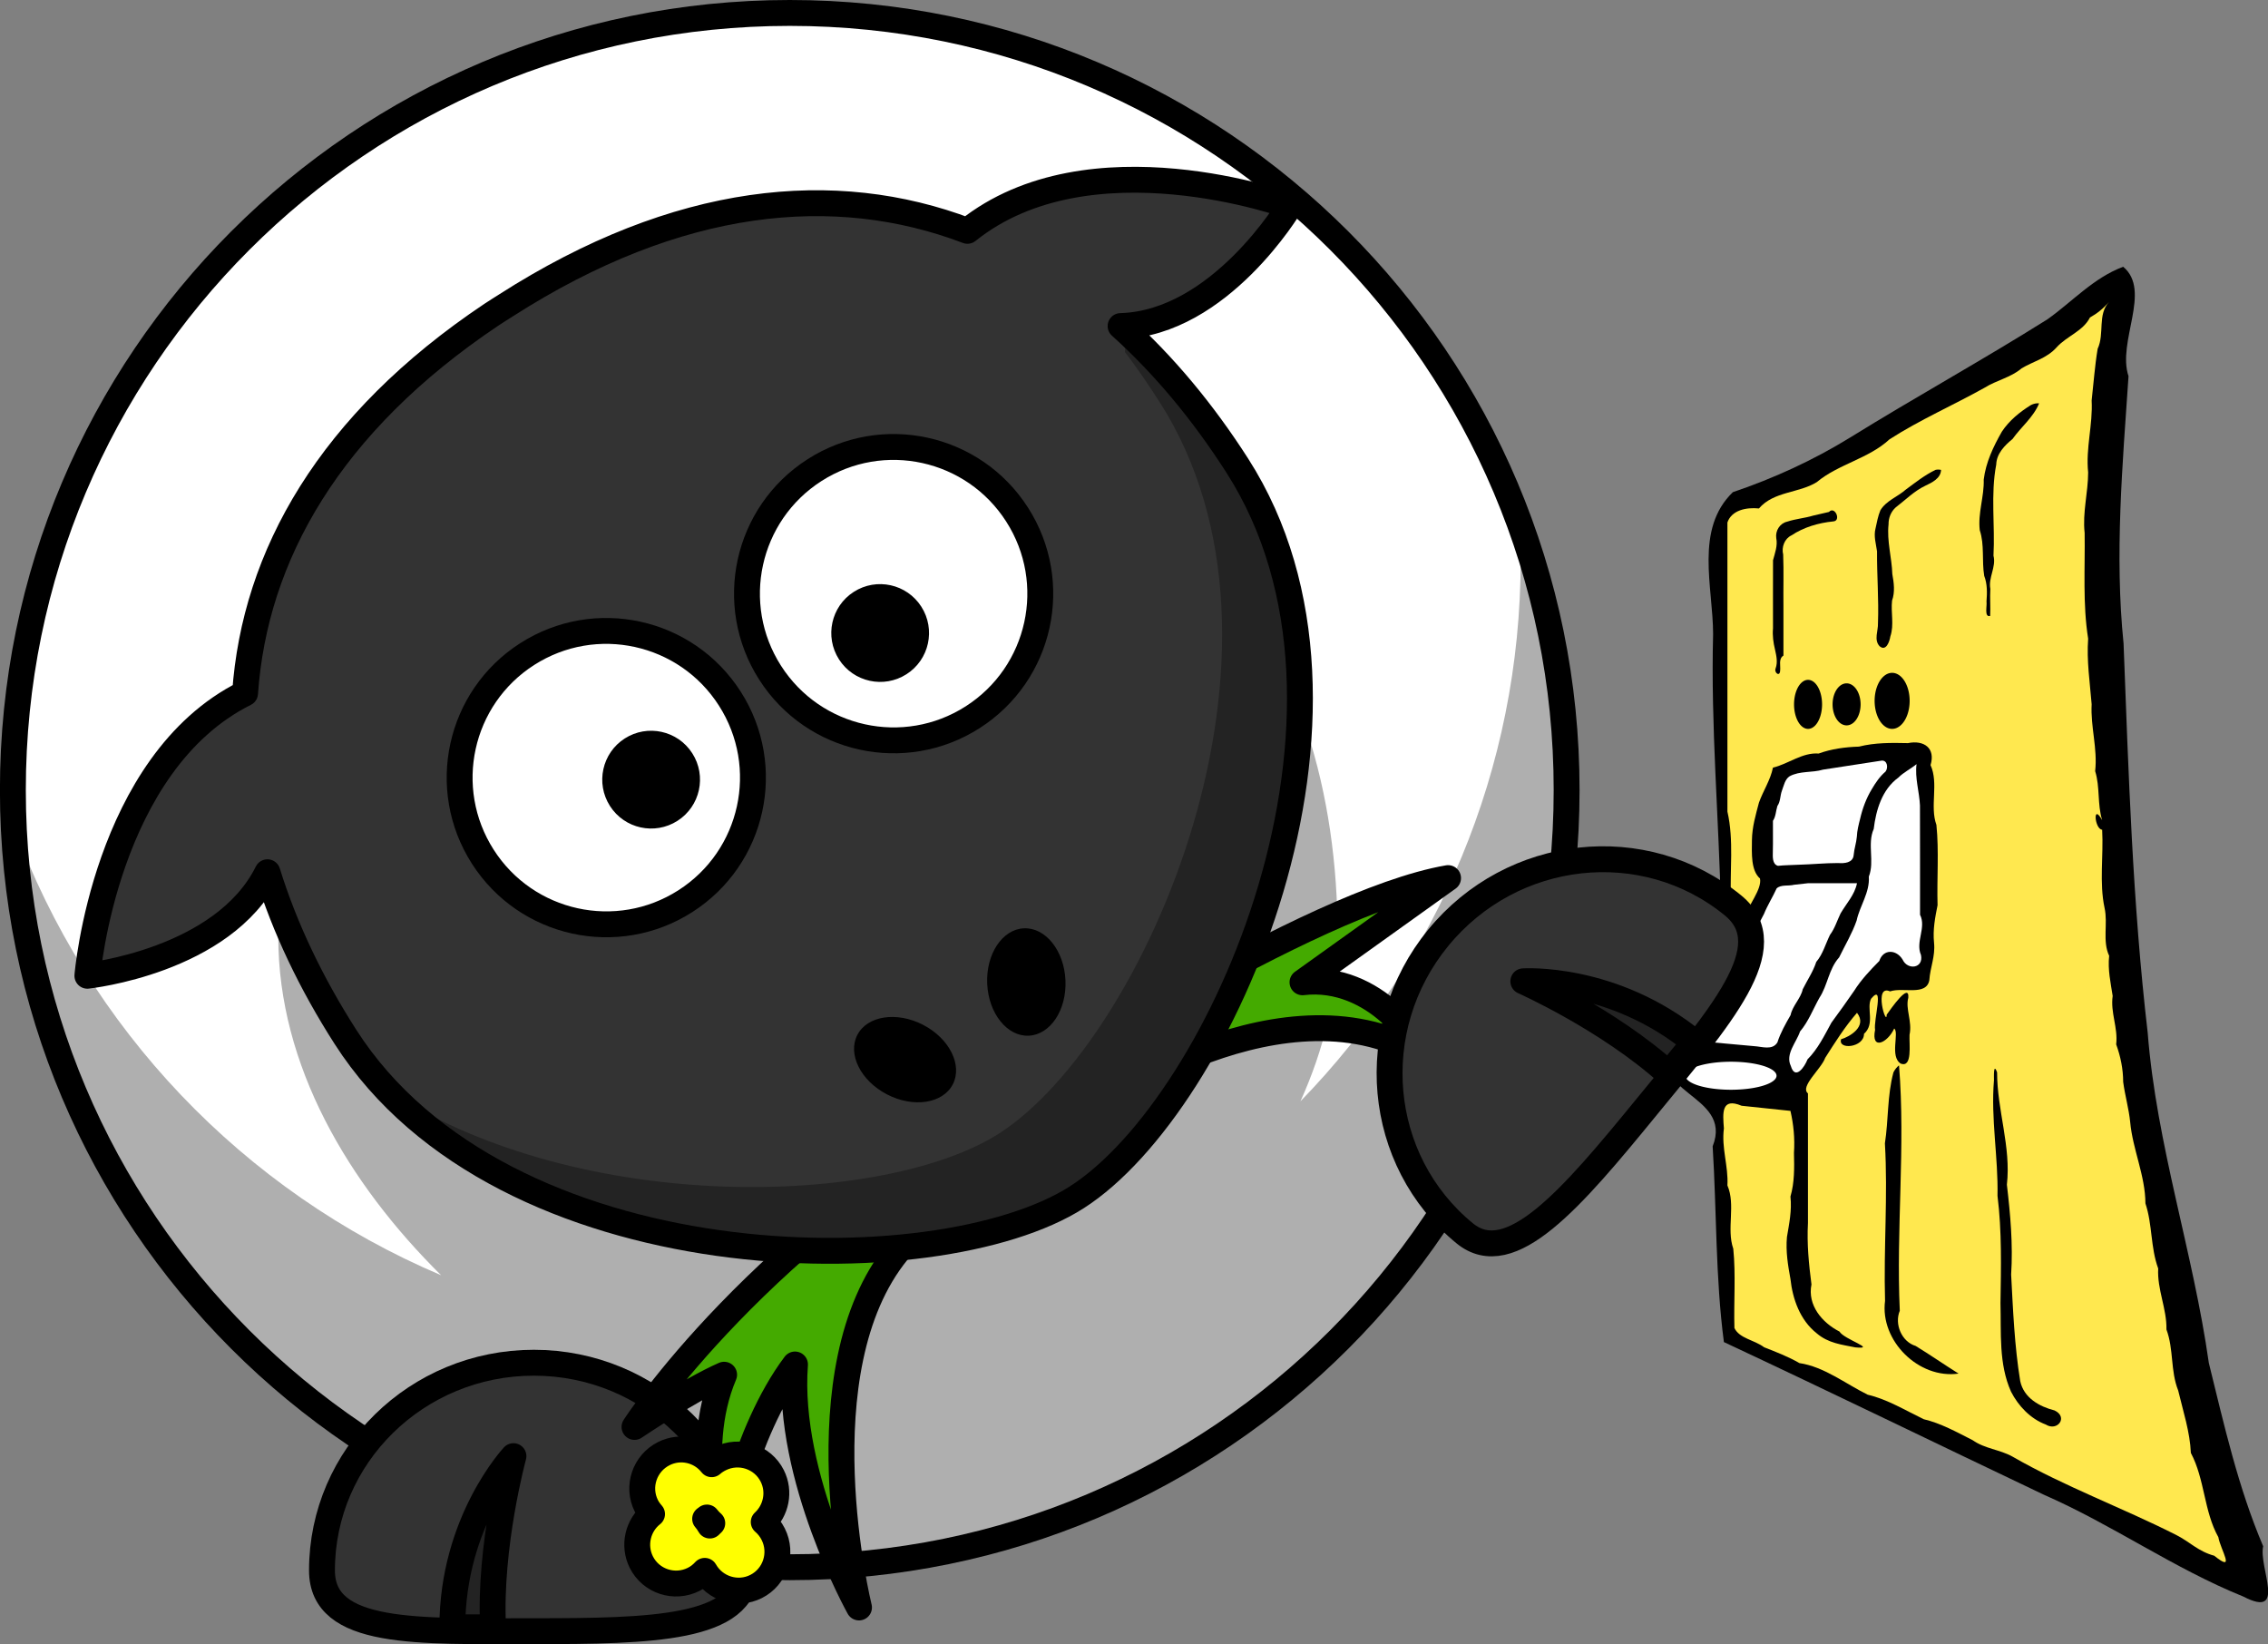 <?xml version="1.0" encoding="UTF-8"?>
<svg viewBox="0 0 350.445 254.034" xmlns="http://www.w3.org/2000/svg">
 <rect x="0" y="0" width="350.445" height="254.034" fill="#808080" stroke="none"/>
 <path d="m242.07 122.07c0.02 66.308-53.728 120.07-120.04 120.07s-120.06-53.764-120.04-120.07c-0.02-66.308 53.728-120.07 120.04-120.07s120.06 53.764 120.04 120.07z" fill="#fff" stroke="#000" stroke-linecap="round" stroke-linejoin="round" stroke-width="4"/>
 <path d="m122.19 62.964c-55.318 1.121-79.188 37.344-79.188 81.812 0 19.851 10.824 38.075 25.156 52.25-30.524-12.934-54.598-38.139-66.031-69.406 2.908 63.683 55.509 114.5 119.91 114.5 66.26 1e-5 120.03-53.771 120.03-120.03 0-14.468-2.552-28.34-7.25-41.188 0.084 1.843 0.156 3.699 0.156 5.562 0 32.537-12.988 62.062-34.031 83.688 3.606-7.988 5.75-16.521 5.75-25.375 0-45.174-24.621-81.812-81.844-81.812-0.894 0-1.778-0.018-2.656 0z" fill-opacity=".314"/>
 <path d="m115.22 242.64c0 9.091-14.665 9.381-32.735 9.381s-32.735 0.693-32.735-9.381c0-17.716 14.665-32.094 32.735-32.094s32.735 14.378 32.735 32.094z" fill="#333" stroke="#000" stroke-linecap="round" stroke-linejoin="round" stroke-width="4"/>
 <path d="m69.894 251.42c0-16.368 9.443-26.44 9.443-26.44s-3.777 13.849-3.148 26.44h-6.295z" fill-opacity=".314" fill-rule="evenodd" stroke="#000" stroke-linejoin="round" stroke-width="4"/>
 <g transform="matrix(.842 -.539 .539 .842 308 23.695)">
  <path d="m-204.49 41.104c-46.403-3.35-78.501 11.437-78.501 11.437s10.241-0.248 16.017 0.671c-10.831 7.413-14.382 22.123-14.382 22.123s12.078-12.944 24.46-17.549c-10.513 13.981-11.913 36.96-11.913 36.96s12.09-35.725 34.679-43.124c17.221-5.64 35.434-2.323 35.434-2.323s36.116-2.491 48.491 19.076c1.629 0.772 1.468-13.098-8.785-18.047l27.631-1.431c-20.153-8.485-73.132-7.794-73.132-7.794z" fill="#4a0" fill-rule="evenodd" stroke="#000" stroke-linejoin="round" stroke-width="4"/>
  <path d="m-208.93-104.15c-30.129 0.611-50.932 11.653-63.625 28.75-24.064-2.588-44.062 23.625-44.062 23.625s18.891 9.446 32.062 1.531c-2.399 8.712-3.562 18.106-3.562 27.906 0 45.174 56.126 81.844 81.844 81.844 26.717 0 81.844-36.669 81.844-81.844 0-9.8-1.164-19.195-3.562-27.906 13.171 7.915 32.031-1.531 32.031-1.531s-19.971-26.205-44.031-23.625c-13.062-17.595-34.708-28.75-66.281-28.75-0.894 0-1.778-0.018-2.656 0z" fill="#333" stroke="#000" stroke-linecap="round" stroke-linejoin="round" stroke-width="4"/>
  <path d="m-209.9-34.325c4e-3 12.519-10.144 22.67-22.663 22.67s-22.667-10.151-22.663-22.67 10.144-22.67 22.663-22.67 22.666 10.151 22.663 22.67z" fill="#fff" stroke="#000" stroke-linecap="round" stroke-linejoin="round" stroke-width="4"/>
  <path d="m-157.17-34.325c4e-3 12.519-10.144 22.67-22.663 22.67s-22.667-10.151-22.663-22.67 10.144-22.67 22.663-22.67 22.666 10.151 22.663 22.67z" fill="#fff" stroke="#000" stroke-linecap="round" stroke-linejoin="round" stroke-width="4"/>
  <path d="m-177.31-30.325c1e-3 4.173-3.381 7.556-7.554 7.556s-7.556-3.384-7.554-7.556 3.381-7.556 7.554-7.556 7.556 3.384 7.554 7.556z"/>
  <path d="m-219.34-30.325c1e-3 4.173-3.381 7.556-7.554 7.556s-7.556-3.384-7.554-7.556 3.381-7.556 7.554-7.556 7.556 3.384 7.554 7.556z"/>
  <path d="m-127.71-49.151-1.875 2.656c0.249 3.075 0.344 6.203 0.344 9.375 0 45.174-55.127 81.844-81.844 81.844-20.706 2e-5 -61.097-23.756-76.062-56.594 7.616 40.246 57.172 71.375 80.875 71.375 26.717 0 81.844-36.669 81.844-81.844 0-9.392-1.075-18.41-3.281-26.812z" fill-opacity=".314"/>
  <path d="m-189.67 30.306c-2.293 3.973-6.5 5.839-9.397 4.166s-3.385-6.249-1.09-10.221 6.5-5.839 9.397-4.166 3.385 6.249 1.09 10.221z"/>
  <path d="m-222.41 30.306c2.293 3.973 6.5 5.839 9.397 4.166s3.385-6.249 1.09-10.221-6.5-5.839-9.397-4.166-3.385 6.249-1.09 10.221z"/>
  <path d="m-281.4 58.456c-3.3-0.345-6.278 2.04-6.623 5.339-0.055 0.528-0.019 1.045 0.058 1.546-2.781 0.273-5.099 2.486-5.401 5.373-0.345 3.3 2.074 6.25 5.374 6.595 0.753 0.079 1.466 2e-3 2.156-0.183-0.17 3.174 2.176 5.978 5.372 6.312 3.3 0.345 6.25-2.074 6.595-5.374 0.086-0.825 6e-3 -1.633-0.222-2.38 2.573-0.455 4.668-2.567 4.953-5.294 0.345-3.3-2.074-6.25-5.374-6.595-0.526-0.055-1.043-0.05-1.542 0.027-0.273-2.781-2.458-5.065-5.345-5.367zm0.293 11.908c0.04 0.407 0.103 0.804 0.221 1.186-0.173 0.031-0.346 0.058-0.514 0.103 0.023-0.426 8e-3 -0.856-0.056-1.263 0.114-0.011 0.236-9e-3 0.348-0.026z" fill="#ff0" stroke="#000" stroke-linecap="round" stroke-linejoin="round" stroke-width="4"/>
 </g>
 <g transform="matrix(.385 0 0 -.385 257.01 217.77)">
  <path d="m184.56 458.59c11.559-9.642-2.52-30.002 2.15-43.925-2.413-35.692-5.62-71.607-1.988-107.3 1.995-52.105 3.629-104.29 9.678-156.12 3.521-45.004 18.242-88.008 24.542-132.58 6.13-24.825 11.729-49.892 21.81-73.553-1.907-8.39 9.709-29.312-7.982-20.178-27.91 11.279-52.488 28.818-79.983 40.832-42.85 20.375-85.498 41.172-128.47 61.287-3.415 26.029-2.881 52.433-4.513 78.561 8.535 21.527-29.411 21.023-14.37 42.483 13.381 14.413 19.324 32.95 17.703 52.444-0.835 36.893-4.115 73.691-3.152 110.62-0.017 18.893-7.474 42.122 7.937 56.971 16.246 5.494 32.209 12.764 47.11 21.957 26.168 16.203 53.147 31.069 79.187 47.439 10.054 7.152 18.507 16.641 30.342 21.056z"/>
  <path d="m178.94 444.53c-4.786-5.178-1.77-12.688-4.617-18.869-1.15-6.879-1.627-13.824-2.411-20.739 0.522-9.75-2.425-19.072-1.406-28.883-0.02-8.149-2.316-16.018-1.406-24.281 0.208-14.166-0.814-28.453 1.406-42.419-0.643-8.884 0.701-17.571 1.406-26.322-0.482-9.065 2.421-17.712 1.406-26.843 2.015-6.453 0.816-13.224 2.811-19.679-3.929 7.097-3.015-3.659 0-3.832 0.59-10.424-1.212-21.236 0.968-31.402 1.406-6.277-0.948-13.305 1.843-19.201-0.612-5.621 0.603-10.81 1.406-16.097-0.96-6.708 2.198-12.748 1.406-19.429 1.754-4.833 2.794-9.834 2.811-15.077 0.726-5.482 2.266-10.694 2.811-16.097 1.003-11.012 6.078-21.523 6.118-32.654 2.865-8.569 1.995-17.597 5.128-26.133-0.483-8.352 3.497-16.154 3.306-24.47 2.981-8.019 1.55-16.534 4.712-24.47 1.97-8.304 4.737-16.649 5.089-25.066 5.616-10.554 5.196-23.342 11.036-33.813 0.871-5.122 7.2-14.579-1.653-7.444-6.541 1.785-9.8 5.588-15.316 8.361-21.671 10.961-44.768 19.398-65.719 31.454-5.162 2.851-10.948 3.064-15.955 6.572-6.426 3.262-12.788 6.797-19.606 8.397-7.425 3.583-14.65 8.016-22.49 9.839-8.964 4.418-17.468 11.224-27.416 12.687-4.372 2.551-9.668 4.594-14.143 6.344-4.037 3.022-9.839 3.464-11.929 7.712-0.296 10.578 0.589 21.436-0.456 31.837-2.791 7.996 1.044 17.557-2.355 25.409 0.438 7.772-2.45 15.005-1.406 22.876-0.49 6.205-1.078 12.519 7.104 9.092l19.604-2.063c1.241-5.44 1.803-11.041 1.406-16.868 0.156-5.982 0.22-11.942-1.406-17.503 0.61-5.665-0.529-10.918-1.406-16.233-0.53-5.858 0.416-11.368 1.406-16.868 0.869-7.987 3.816-16.488 10.561-21.806 4.64-3.968 10.009-4.518 15.462-5.623 9.049-0.881-4.572 3.218-6.344 6.344-6.963 3.55-12.938 10.595-11.245 18.909-1.057 8.15-1.874 16.329-1.406 24.666v52.009c-3.384 2.666 5.447 9.945 6.91 14.256 3.971 6.231 7.895 12.494 12.77 18.074 4.299-5.487-3.122-9.698-6.382-10.599-1.386-4.406 9.246-3.36 9.193 2.165 4.554 4.065 0.875 10.274 2.849 14.094 5.474 6.579 0.889-8.712 1.6-12.487-1.705-8.409 5.029-5.287 7.679 0.551 2.108-1.713-1.907-11.338 2.65-14.124 4.743-1.713 3.301 7.862 3.495 11.582 1.164 5.36-1.737 10.437-0.493 14.861 0.489 6.405-7.094-4.584-8.662-6.764-0.05-5.233-5.42 12.347 1.35 9.325 5.131 1.786 14.522-1.951 15.747 4.467 0.355 5.313 2.446 9.507 1.899 15.042-0.542 5.264 0.432 10.171 1.406 15.077-0.303 10.705 0.607 21.697-0.456 32.222-2.737 7.54 1.003 16.61-2.355 24.004 2.055 6.788-2.587 10.137-9.069 8.819-6.66 0.151-13.307 0.216-19.679-1.406-5.499-0.161-11.096-0.921-16.159-2.775-6.577 0.494-12.085-4.147-18.347-5.659-1.024-5.037-3.937-9.293-5.623-14.056-1.278-4.885-2.741-9.692-2.811-15.077-0.052-5.225-0.455-12.132 3.231-15.354 0.893-4.336-4.895-10.97-6.472-16.155-1.944-2.466-6.785-17.757-6.598-10.795-0.605 6.265 0.598 12.237 1.406 18.273-0.483 11.84 1.237 24.037-1.406 35.526v116.03c1.692 4.917 7.505 6.142 12.651 5.623 5.982 6.948 15.983 6.066 23.212 10.561 8.639 7.228 20.856 9.429 29.163 17.159 12.237 7.885 25.689 13.729 38.308 20.794 4.538 2.882 10.424 4.027 14.741 7.712 4.477 2.736 10.087 3.961 14.056 8.434 4.097 4.533 10.57 6.445 13.372 11.967 2.96 1.653 5.434 3.679 7.712 6.307z" fill="#ffe84f"/>
  <path d="m150.83 403.77c-2.3-5.608-7.247-9.47-10.676-14.311-3.176-2.591-6.417-5.89-6.536-10.254-2.313-12.075-0.431-24.39-1.106-36.568 1.181-4.527-2.149-8.792-1.255-13.325-0.228-3.611 0.113-7.35-0.08-10.867-2.477-0.624-1.181 4.112-1.464 5.802 0.267 3.451 0.349 7.011-0.916 10.287-1.017 6.069 0.176 12.406-1.791 18.331-0.812 6.84 1.807 13.493 1.591 20.323 0.839 6.875 3.878 13.282 7.282 19.229 2.942 4.458 7.192 7.9 11.687 10.687 1.004 0.501 2.139 0.797 3.265 0.666z"/>
  <path d="m111.47 377.06c-0.133-3.424-3.634-5.084-6.326-6.356-4.482-2.134-8-5.733-11.895-8.713-1.902-1.714-2.898-4.234-2.847-6.772-0.733-6.705 1.294-13.288 1.51-19.96 0.637-3.505 1.129-7.204-0.102-10.636-0.548-4.789 0.899-9.721-0.691-14.404-0.325-2.046-1.702-6.138-4.321-3.908-2.382 2.595-0.506 6.182-0.644 9.236 0.369 9.614-0.446 19.23-0.376 28.838-0.424 3.044-1.409 6.117-0.605 9.192 0.542 2.435 0.977 4.953 1.937 7.252 2.328 3.91 6.917 5.412 10.2 8.324 3.85 2.839 7.628 5.856 11.966 7.934 0.722 0.148 1.477 0.145 2.195-0.025z"/>
  <path d="m66.489 360.19c2.367 2.562 5.076-3.639 1.673-3.806-5.897-0.586-11.764-2.301-16.731-5.598-2.813-1.34-4.055-4.754-3.322-7.686 0.266-6.869 0.017-13.748 0.105-20.621-0.002-6.64-0.006-13.281 7.5e-4 -19.921-2.079-1.337-1.079-4.043-1.325-6.061-0.122-2.657-2.547-0.787-1.8 0.959 0.885 2.472 0.294 5.007-0.252 7.476-0.679 2.79-1.083 5.658-0.812 8.528 0.016 9.117-0.04 18.235 0.007 27.352 0.773 2.888 1.917 5.846 1.3 8.882-0.411 2.959 1.429 5.949 4.4 6.604 3.399 1.13 7.012 1.388 10.438 2.431 2.105 0.489 4.21 0.981 6.318 1.46z"/>
  <path transform="matrix(1.406 0 0 1.406 -96.567 -76.965)" d="m139 257a5 8 0 1 0 -10 0 5 8 0 1 0 10 0"/>
  <path transform="matrix(1.406 0 0 1.406 -96.567 -76.965)" d="m114 256a4 7 0 1 0 -8 0 4 7 0 1 0 8 0"/>
  <path transform="matrix(1.406 0 0 1.406 -96.567 -76.965)" d="m125 256a4 6 0 1 0 -8 0 4 6 0 1 0 8 0"/>
  <path d="m39.969 257.26v-2 2z" fill="#fff"/>
  <path d="m87.573 260.39c2.392 0.261 2.776-2.948 1.586-4.424-2.254-1.91-3.958-4.434-5.46-6.984-2.248-3.694-3.75-7.77-4.717-11.973-0.588-2.35-1.209-4.696-1.298-7.127-0.218-2.501-1.074-4.884-1.283-7.378-0.268-3.183-3.784-3.406-6.249-3.211-5.27 3e-3 -10.525-0.541-15.793-0.679-2.783-0.155-5.598-0.15-8.357-0.441-2.328 0.678-2.065 3.715-2.042 5.628 0.112 4.145-1.2e-4 8.293 0.042 12.441 1.178 1.717 1.157 3.991 1.792 5.966 1.272 1.782 1.055 4.127 1.82 6.149 0.751 1.992 1.196 4.52 3.056 5.749 4.135 2.253 9.052 1.351 13.449 2.672 7.819 1.199 15.636 2.417 23.456 3.611z" fill="#fff"/>
  <path d="m101.63 258.98c-0.712-5.597 1.133-11.053 1.375-16.569 0.067-14.625 0.011-29.249 0.03-43.874 2.623-5.167-1.929-10.812 0.378-16.146 1.128-5.38-5.367-6.205-7.362-1.859-2.501 4.145-7.79 4.36-9.367-0.543-3.701-3.729-7.288-7.529-10.098-11.981-2.976-4.293-5.991-8.581-9.108-12.753-2.817-5.146-5.416-10.545-9.597-14.745-1.143-3.012-4.955-8.562-6.702-2.654-2.316 4.756 2.228 9.446 3.694 13.835 3.421 4.045 5.208 8.947 7.76 13.484 3.37 5.118 3.708 11.532 7.934 16.254 2.377 4.897 5.233 9.64 7.026 14.795 1.238 5.878 5.331 11.232 4.891 17.62 2.409 6.15-0.735 13.029 1.961 19.12 0.922 7.649 3.348 15.841 9.861 20.596 2.182 2.188 5.068 3.562 7.323 5.421z" fill="#fff"/>
  <path d="m58.055 211.19h19.679c-0.921-4.652-4.295-8.161-6.598-12.129-1.389-2.883-2.314-6.021-4.251-8.608-1.78-3.635-2.841-7.697-5.499-10.843-1.267-3.901-3.597-7.316-5.421-10.959-0.847-3.802-4.096-6.564-4.885-10.388-2.013-3.515-4.043-7.06-5.283-10.932-1.994-3.333-6.226-1.683-9.317-1.523l-23.407 2.128c1.95 3.619 2.746 7.846 5.41 11.069 1.853 3.536 4.463 6.694 5.618 10.572 2.168 2.88 3.937 5.916 5.418 9.2 2.032 3.442 3.15 7.173 5.836 10.191 1.67 3.321 3.281 6.651 5.065 9.921 1.424 3.516 3.482 6.734 5.076 10.231 1.75 1.625 4.725 0.855 6.998 1.454l5.559 0.618z" fill="#fff"/>
  <path transform="matrix(1.406 0 0 1.406 -96.567 -76.965)" d="m101 150a13 4 0 1 0 -26 0 13 4 0 1 0 26 0" fill="#fff"/>
  <path d="m94.601 138.1c2.642-32.787-1.209-65.652 0.308-98.466-2.229-5.348 0.706-12.408 6.355-14.129 5.835-3.558 11.442-7.475 17.234-11.102-15.963-2.287-31.616 13.196-29.502 29.183-0.61 21.067 1.172 42.148-0.06 63.205 1.467 9.459 0.913 19.196 3.425 28.496 0.545 1.076 1.283 2.071 2.241 2.814z"/>
  <path d="m133.96 135.29c-0.01-15.141 5.671-29.886 3.931-45.089 1.411-11.954 2.484-24.013 1.708-36.05 0.767-14.291 1.338-28.659 3.653-42.795 1.451-6.744 7.732-10.198 13.795-11.749 5.59-2.684 1.094-8.572-3.549-5.64-6.12 2.286-11.004 7.429-13.934 13.168-5.012 11.144-3.917 23.659-4.244 35.55 0.225 14.356 0.594 28.784-1.193 43.054 0.334 15.489-2.726 30.902-1.416 46.395 0.018 0.929-0.301 7.454 1.248 3.155z"/>
  <path d="m51.969 126.26h1-2 1z"/>
 </g>
 <g transform="matrix(.633 -.774 .774 .633 -43.896 137.76)" stroke="#000" stroke-linejoin="round" stroke-width="4">
  <path d="m130.22 242.64c0 9.091 14.665 9.381 32.735 9.381s32.735 0.693 32.735-9.381c0-17.716-14.665-32.094-32.735-32.094s-32.735 14.378-32.735 32.094z" fill="#333" stroke-linecap="round"/>
  <path d="m175.54 251.42c0-16.368-9.443-26.44-9.443-26.44s3.777 13.849 3.148 26.44h6.295z" fill-opacity=".314" fill-rule="evenodd"/>
 </g>
</svg>
